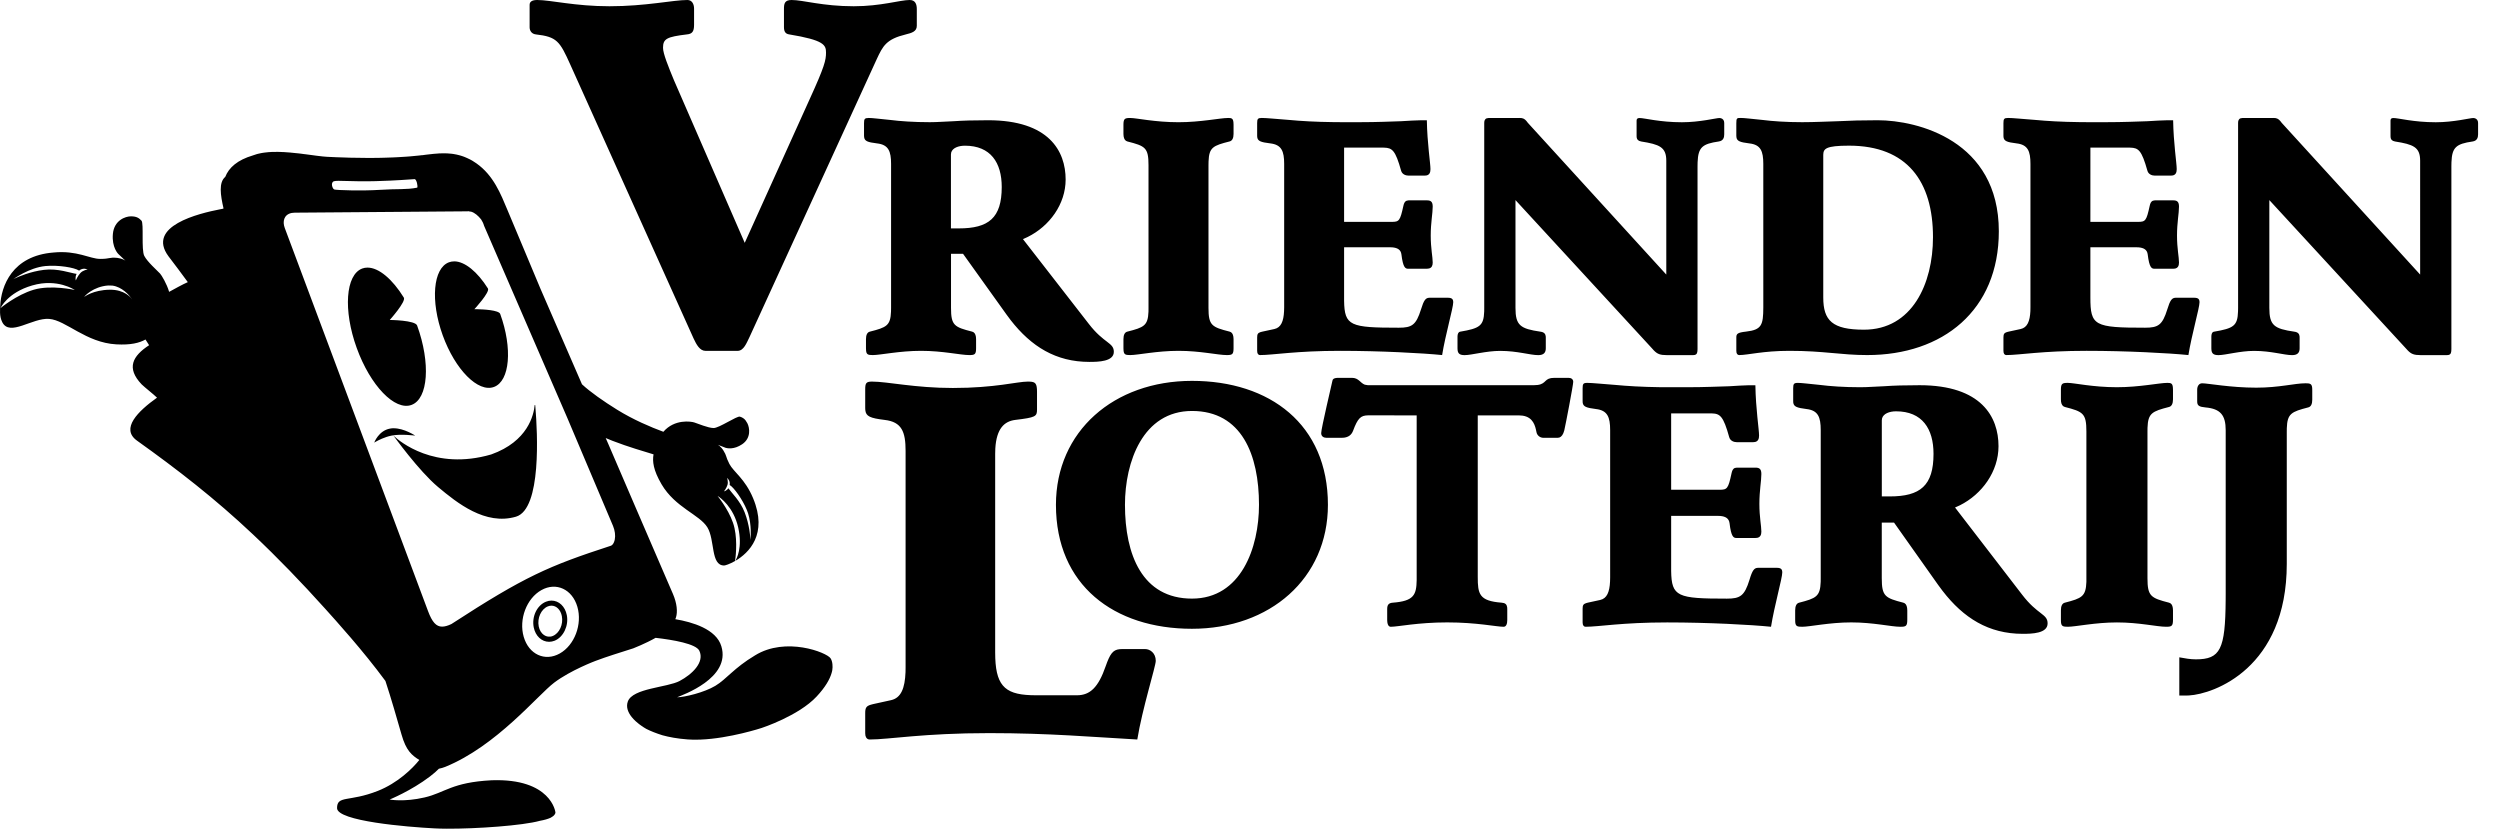 <svg xmlns="http://www.w3.org/2000/svg" width="72" height="24" viewBox="0 0 72 24">
    <path fill-rule="evenodd" d="M7.957 4.374l.09.001.091.004.038.001c.06.003.12.008.18.013l.028.003c.056.005.112.01.168.017l.024.002.088.01.087.012.044.005.16.021.075.01.073.01.033.004c.048.007.094.012.137.016l.026.003c.044.005.086.008.124.01.182.01.363.016.543.021l.104.004c.174.004.345.007.514.007h.13c.081 0 .162-.002.241-.003l.147-.004.23-.008.14-.007.24-.015.115-.009c.114-.01.128-.01.238-.023l.085-.01h.017l.088-.012.067-.008c.045-.006.09-.01.136-.015l.025-.003c.044-.004.088-.008.132-.01l.011-.002.138-.004h.034l.069.002h.02l.018.002.083.007.025.002.054.008.054.01.027.005c.027.006.054.012.082.02l.039.011.035.011.036.012.042.016.07.03.042.02.038.018.038.02.037.021c.037.022.075.046.112.073.494.347.702.88.9 1.355l.47 1.12.475 1.134 1.197 2.755c.24.223.622.49 1.012.732.468.29.969.502 1.332.636.324-.376.803-.297.89-.269.107.033.393.158.555.161.16.003.674-.355.76-.328.084.026.148.064.214.19.066.128.115.426-.15.605-.235.159-.427.116-.467.105l-.008-.002-.226-.088.015.009c.022.013.056.04.097.088l.042.056c.116.184.06.167.18.4.122.232.45.427.682.985.432 1.036-.12 1.578-.512 1.806.039-.062.213-.38.084-.958-.134-.6-.527-.87-.587-.908l-.007-.004.007.009c.055.07.39.503.48.918.092.418.026.881.015.947-.156.09-.285.129-.314.129-.393 0-.259-.736-.484-1.101-.226-.366-.924-.567-1.318-1.238-.24-.41-.267-.661-.231-.862-.278-.086-.725-.213-1.182-.39l-.196-.08.08.182c-.004 0 1.458 3.383 1.813 4.207l.043.099c.118.273.138.52.089.675l-.02.054c.489.082 1.18.285 1.326.78.28.92-1.128 1.406-1.275 1.469.215-.001.781-.137 1.102-.33.322-.192.532-.512 1.142-.876.884-.548 2.065-.086 2.176.083.028.043.047.101.054.17l.003.074v.029l-.002.006-.002.034-.006.045-.003.014-.004.015-.01.038c-.052.18-.179.406-.43.675-.52.56-1.585.907-1.585.907s-.917.302-1.763.335h-.047l-.038.002h-.038l-.114-.001c-.043-.002-.087-.003-.13-.006-.298-.022-.538-.068-.727-.12-.181-.057-.336-.118-.464-.183-.068-.037-.1-.063-.1-.063s-.186-.111-.32-.278c-.1-.125-.172-.282-.113-.447.137-.386 1.137-.403 1.493-.593.357-.189.724-.538.567-.87-.095-.2-.752-.314-1.26-.372-.285.163-.641.302-.641.302-.42.135-.738.23-1.094.364 0 0-.712.267-1.186.625s-1.657 1.823-3.139 2.426c-.053.02-.12.042-.182.053-.058.06-.139.134-.256.223-.547.416-1.162.664-1.162.664s.41.079 1.006-.06c.595-.138.781-.435 1.933-.495 1.712-.06 1.842.916 1.837.937-.01.036-.032.07-.069.098-.016.012-.035.025-.059.038l-.001.001-.02.01c-.07.031-.167.06-.3.084-.494.138-1.823.231-2.68.227-.128 0-.246-.004-.348-.009-.791-.04-2.813-.208-2.813-.584s.342-.168 1.172-.495c.571-.225.997-.641 1.197-.891-.217-.137-.38-.268-.512-.732-.119-.413-.3-1.05-.464-1.544-.645-.876-1.429-1.74-1.733-2.078-.675-.751-1.372-1.474-2.079-2.14-1.1-1.038-2.184-1.876-3.342-2.703-.483-.345.03-.85.576-1.238-.093-.092-.349-.292-.442-.382-.452-.475-.261-.817.214-1.129-.017-.023-.089-.142-.104-.164-.177.1-.428.163-.84.14-.877-.048-1.45-.695-1.933-.733-.484-.039-1.135.52-1.351.096-.092-.178-.061-.394-.06-.47.026-.57.341-1.445 1.536-1.538.677-.067 1.047.184 1.342.184.296 0 .248-.052.492-.03.145.02.217.067.236.083l.006.005-.214-.203s-.189-.186-.153-.576c.036-.39.358-.505.52-.505.16 0 .232.048.304.125.071.078-.01.84.08 1.014.09.174.367.415.456.511.041.044.193.293.26.525.138-.076.395-.219.538-.28-.177-.246-.375-.504-.555-.742-.649-.874.876-1.237 1.486-1.356l.068-.013.03-.01c-.09-.39-.142-.749.049-.91.105-.268.352-.487.798-.619l.005-.002.01-.003c.032-.013.065-.024.1-.033l.02-.005.02-.005.078-.017.046-.008.04-.006.039-.005.05-.005.033-.004.05-.003c.016 0 .031-.002.047-.003l.052-.001h.052l.03-.001zM29.6 10.99c.187 0 .252.022.264.216l.002.08v.51c0 .2-.042.227-.63.298-.311.04-.538.248-.571.825l-.004.152v5.72c0 .924.25 1.202 1.021 1.23l.142.003h1.192c.378 0 .616-.227.827-.836.124-.352.205-.47.398-.491l.078-.004h.66c.14 0 .307.113.307.34 0 .155-.391 1.387-.532 2.265-1.262-.07-2.538-.184-4.261-.184-1.907 0-2.888.184-3.449.184-.056 0-.103-.036-.12-.115l-.006-.069v-.58c0-.146.031-.198.155-.236l.07-.019.518-.114c.293-.064.4-.35.418-.806l.002-.142v-6.231c0-.552-.111-.835-.602-.892-.42-.051-.54-.103-.558-.282l-.003-.057v-.539c0-.183.028-.226.196-.226.45 0 1.234.184 2.328.184 1.219 0 1.85-.184 2.158-.184zm36.793.048c.14 0 .187.015.198.134l.002.07v.27c0 .125-.037.202-.115.221-.487.126-.604.177-.618.6l-.001.105v3.801c0 3.007-2.106 3.75-2.815 3.79l-.06.002h-.22v-1.1c.162.03.314.058.477.058.705 0 .848-.284.858-1.708l.001-.193V12.39c0-.434-.152-.617-.582-.656-.18-.016-.227-.054-.237-.138l-.002-.045v-.328c0-.097.048-.184.144-.184.162 0 .82.126 1.557.126.659 0 1.108-.126 1.413-.126zm-50.801 5.957c-.427.239-.655.841-.509 1.346.146.505.61.72 1.037.48.427-.239.655-.841.508-1.346-.146-.504-.61-.72-1.036-.48zm.29.302c.215 0 .393.168.442.418.06.305-.098.636-.352.738-.052.02-.105.031-.158.031-.216 0-.393-.168-.443-.417-.06-.31.094-.634.353-.738.051-.021.105-.032.158-.032zm0 .146c-.035 0-.07.008-.104.021-.192.077-.31.335-.263.575.043.222.224.35.403.278.192-.077.31-.334.263-.574-.035-.18-.155-.3-.3-.3zm35.896-6.416c.114 0 .325.029.63.058.296.038.698.067 1.165.067.23 0 .44-.02.698-.029.267-.019.582-.029 1.013-.029 1.785 0 2.273.917 2.273 1.756 0 .73-.475 1.384-1.113 1.703l-.139.063 1.93 2.508c.45.59.736.55.736.83 0 .29-.45.3-.717.3-.98 0-1.704-.454-2.308-1.237l-.128-.172-1.27-1.795h-.353v1.602c0 .52.095.57.62.705.062.015.098.067.11.152l.005.07v.27c0 .183-.038.202-.2.202-.259 0-.775-.126-1.414-.126-.631 0-1.194.126-1.414.126-.14 0-.188-.014-.199-.133l-.002-.07v-.27c0-.125.039-.203.115-.221.488-.126.605-.177.62-.6l.001-.105v-4.265c0-.376-.076-.569-.411-.607-.28-.035-.364-.07-.38-.185l-.002-.047v-.366c0-.126.02-.155.134-.155zm-17.45-.058c2.245 0 3.916 1.254 3.916 3.57 0 2.122-1.671 3.57-3.916 3.57s-3.917-1.255-3.917-3.57c0-2.122 1.672-3.57 3.917-3.57zm11.385.058c.143 0 .41.029.802.058.344.033.772.059 1.296.066l.27.001h.498c.524 0 .916-.02 1.222-.028.237-.016.419-.025.565-.029h.189c.01.675.106 1.273.106 1.447 0 .097-.027.166-.114.187l-.059.006h-.467c-.087 0-.191-.039-.22-.145-.169-.61-.264-.678-.505-.684l-.059-.001h-1.108v2.2h1.394c.22 0 .25-.029.345-.473.015-.07.036-.133.098-.155l.055-.009h.534c.106 0 .172.029.172.183 0 .203-.057.473-.057.86 0 .385.057.635.057.8 0 .096-.033.16-.116.178l-.056.005h-.544c-.086 0-.153-.03-.2-.425-.017-.14-.118-.196-.266-.209l-.078-.003h-1.338v1.587c.012.743.177.797 1.605.797.382 0 .507-.077.65-.54.084-.284.139-.338.23-.347l.037-.001h.516c.124 0 .162.039.162.135 0 .164-.229.965-.324 1.563-.565-.058-1.815-.125-2.99-.125-1.3 0-1.968.125-2.35.125-.036 0-.066-.022-.08-.07l-.006-.055v-.396c0-.096.02-.133.098-.159l.054-.015.354-.077c.195-.043.27-.23.284-.53l.003-.117v-4.245c0-.376-.077-.569-.411-.607-.28-.035-.364-.07-.38-.184l-.002-.048v-.367c0-.125.019-.154.134-.154zm-6.774-.145c.19 0 .235.147.367.197l.09.015h4.777c.357 0 .283-.168.497-.205l.095-.007h.41c.077 0 .134.039.134.116 0 .087-.219 1.235-.258 1.398-.03.117-.079.183-.141.205l-.05.008h-.41c-.096 0-.182-.067-.2-.164-.035-.182-.093-.427-.397-.474l-.11-.008h-1.184v4.65c0 .493.038.695.687.744.104.007.148.049.16.13l.003.053v.318c0 .107-.029.193-.106.193-.2 0-.773-.126-1.623-.126s-1.423.126-1.624.126c-.061 0-.092-.055-.101-.132l-.004-.061v-.318c0-.116.038-.174.162-.183.607-.046.68-.225.687-.649v-4.745l-1.402-.001c-.21.004-.294.08-.43.445-.049.128-.143.183-.261.198l-.074.004h-.43c-.077 0-.153-.038-.153-.135 0-.135.306-1.418.325-1.514.007-.047.051-.069.118-.076l.053-.002h.393zm23.48.145c.107 0 .15.014.16.134l.003.069v.27c0 .125-.038.202-.115.221-.487.126-.604.176-.619.6l-.001.105v4.226c0 .52.096.57.62.705.062.015.098.067.11.152l.005.07v.27c0 .183-.038.202-.2.202-.258 0-.774-.125-1.414-.125-.63 0-1.193.125-1.414.125-.14 0-.187-.014-.198-.133l-.002-.07v-.27c0-.125.037-.202.114-.221.488-.126.605-.177.62-.6v-4.331c0-.521-.094-.57-.62-.705-.061-.015-.098-.068-.11-.152l-.004-.07v-.27c0-.183.037-.202.2-.202.182 0 .717.125 1.414.125.65 0 1.222-.125 1.452-.125zM13.495 6.08h-.033l.031.006-5.005.039c-.122 0-.218.043-.271.12-.045.067-.058.154-.037.25l.022.074 4.125 11.03c.119.319.236.448.405.448.076 0 .166-.025.269-.075 2.11-1.371 2.798-1.67 4.593-2.255.034-.013.065-.047.087-.099.043-.098.045-.236.008-.371l-.034-.1-1.317-3.112-2.397-5.533c-.02-.07-.05-.13-.086-.185-.088-.108-.184-.19-.284-.22l-.076-.011v-.006zm20.834 5.756c-1.414 0-1.93 1.467-1.93 2.702 0 1.437.497 2.702 1.93 2.702 1.414 0 1.93-1.467 1.93-2.702 0-1.438-.497-2.702-1.93-2.702zm-13.39 1.926s.04.111.012.204c-.028.093-.1.185-.1.185s.074-.012.126-.089c.086.126.34.36.469.694.14.36.164.72.168.79v.006c.008-.075.034-.434-.068-.764l-.04-.108c-.121-.294-.37-.642-.492-.712.025-.128-.076-.206-.076-.206zm-5.54-2.098l.015.002.007.083c.056.682.182 2.914-.562 3.132-.88.257-1.69-.392-2.244-.856-.554-.463-1.286-1.483-1.286-1.483l.02.02c.151.14 1.16 1.003 2.798.526 1.058-.377 1.226-1.139 1.252-1.424zm39.207.182c-.192 0-.362.067-.402.2l-.008.06v2.191h.229c.879 0 1.26-.31 1.26-1.226 0-.723-.325-1.225-1.079-1.225zm-43.268.488c.305 0 .62.212.62.212s-.42-.055-.684 0c-.198.04-.379.134-.457.178l-.04.024s.126-.346.458-.405c.034-.006.068-.01.103-.01zm-.753-4.627c.325 0 .717.333 1.045.864.07.113-.405.644-.405.644s.733.006.788.16c.393 1.084.32 2.108-.16 2.286-.48.18-1.188-.555-1.58-1.64-.393-1.085-.321-2.109.16-2.288.048-.018.099-.026.152-.026zm2.494-.18c.307 0 .672.302.973.781.065.104-.39.597-.39.597h.072c.18.004.632.025.672.137.359.99.279 1.932-.179 2.102-.457.17-1.118-.496-1.477-1.487-.358-.992-.278-1.933.18-2.103.047-.018.097-.026.15-.026zm11.936-4.13c.113 0 .32.029.62.057.29.037.684.065 1.144.065.225 0 .431-.019.685-.028.262-.018.572-.028.994-.028 1.753 0 2.232.89 2.232 1.707 0 .71-.466 1.345-1.093 1.655l-.136.062 1.895 2.439c.44.572.722.534.722.807 0 .28-.441.29-.704.29-.963 0-1.672-.441-2.266-1.202l-.125-.168-1.248-1.744h-.346v1.557c0 .506.093.554.609.685.06.015.096.066.108.148l.005.068v.262c0 .178-.038.197-.197.197-.253 0-.76-.122-1.388-.122-.62 0-1.173.122-1.388.122-.137 0-.184-.014-.195-.13l-.003-.067v-.262c0-.123.038-.198.113-.216.476-.121.593-.171.608-.576l.002-.109V4.721c0-.366-.075-.554-.404-.591-.275-.033-.357-.067-.372-.18l-.003-.045v-.357c0-.121.018-.15.131-.15zm40.463 0c.09 0 .138.025.193.087l.042.054 3.987 4.37V4.628c0-.393-.197-.469-.723-.553-.09-.016-.12-.06-.127-.112l-.003-.039v-.45c0-.046.018-.075.084-.075.14 0 .581.122 1.22.122.515 0 .984-.122 1.078-.122.06 0 .114.03.133.09l.007.051v.328c0 .094-.028.188-.158.207-.469.069-.593.162-.609.597l-.002.116v5.262c0 .101-.013.157-.082.173l-.049.005h-.75c-.201 0-.278-.034-.379-.139l-.053-.058-3.93-4.268v3.105c0 .506.14.6.722.685.11.015.141.07.148.131l.002.038v.31c0 .121-.056.196-.216.196-.234 0-.6-.122-1.097-.122-.403 0-.826.122-1.022.122-.137 0-.191-.041-.204-.142l-.003-.055v-.338c0-.065.018-.13.075-.14.566-.096.68-.168.693-.583l.002-.102V3.54c0-.052.011-.11.069-.132l.052-.009h.9zm-15.341 0c.112 0 .319.029.62.057.29.037.684.065 1.144.065.365 0 .693-.019 1.032-.028.346-.018.702-.028 1.144-.028 1.144 0 3.489.58 3.489 3.199 0 2.278-1.613 3.564-3.79 3.564-.76 0-1.238-.122-2.242-.122-.759 0-1.2.122-1.443.122-.036 0-.066-.021-.079-.067l-.006-.055v-.384c0-.104.028-.142.281-.17.453-.052.493-.193.496-.693V4.72c0-.366-.074-.554-.402-.59-.275-.034-.358-.068-.372-.18l-.003-.046v-.357c0-.15.019-.15.13-.15zm-6.37 0c.091 0 .14.025.193.087l.042.054 3.987 4.37V4.628c0-.393-.197-.469-.723-.553-.09-.016-.12-.06-.129-.112l-.003-.039v-.45c0-.046.02-.075.085-.075.141 0 .583.122 1.22.122.516 0 .986-.122 1.08-.122.059 0 .113.03.132.09l.007.051v.328c0 .094-.027.188-.159.207-.467.069-.591.162-.608.597l-.002.116v5.262c0 .101-.013.157-.082.173l-.049.005h-.75c-.201 0-.278-.034-.38-.139l-.052-.058-3.93-4.268v3.105c0 .506.14.6.722.685.11.015.141.07.149.131l.002.038v.31c0 .121-.057.196-.217.196-.235 0-.6-.122-1.097-.122-.403 0-.825.122-1.022.122-.137 0-.191-.041-.204-.142l-.003-.055v-.338c0-.065.02-.13.075-.14.566-.096.68-.168.694-.583l.001-.102V3.54c0-.052.012-.11.07-.132l.052-.009h.9zm14.064 0c.14 0 .403.029.787.057.338.032.758.057 1.273.063l.266.002h.488c.515 0 .9-.019 1.2-.028.232-.015.41-.024.554-.027h.187c.01.656.103 1.237.103 1.406 0 .094-.026.162-.11.182l-.059.006h-.46c-.084 0-.187-.038-.215-.141-.165-.589-.257-.658-.491-.665l-.062-.001h-1.089V6.39h1.37c.216 0 .244-.029.338-.46.015-.068.035-.129.096-.15l.054-.01h.525c.103 0 .169.029.169.179 0 .197-.057.46-.057.835 0 .374.057.618.057.778 0 .094-.032.155-.114.173l-.055.005h-.535c-.084 0-.15-.028-.197-.412-.016-.137-.114-.191-.26-.204l-.078-.003h-1.313v1.445c0 .816.113.872 1.576.872.376 0 .498-.075.638-.525.083-.275.137-.328.227-.337l.036-.001h.506c.122 0 .16.037.16.131 0 .16-.226.938-.32 1.52-.553-.056-1.781-.122-2.935-.122-1.275 0-1.932.122-2.308.122-.035 0-.065-.021-.078-.067l-.006-.055v-.384c0-.095.02-.13.096-.155l.054-.014.347-.075c.191-.042.265-.225.279-.515l.002-.114V4.72c0-.366-.074-.554-.403-.591-.275-.033-.358-.067-.373-.18l-.002-.045v-.357c0-.121.018-.15.132-.15zm-21.494 0c.142 0 .404.029.789.057.338.032.758.057 1.273.063l.265.002h.488c.516 0 .9-.019 1.2-.028.233-.015.412-.024.555-.027h.186c.01.656.104 1.237.104 1.406 0 .094-.026.162-.11.182l-.059.006h-.46c-.084 0-.188-.038-.216-.141-.164-.589-.256-.658-.49-.665l-.063-.001H38.71V6.39h1.37c.215 0 .243-.029.337-.46.015-.068.036-.129.097-.15l.053-.01h.525c.104 0 .17.029.17.179 0 .197-.057.46-.057.835 0 .374.057.618.057.778 0 .09-.03.15-.105.17l-.065.008h-.534c-.084 0-.15-.028-.197-.412-.016-.137-.115-.191-.261-.204l-.077-.003H38.71v1.543c.012.723.174.774 1.576.774.375 0 .497-.075.638-.525.083-.275.137-.328.227-.337l.036-.001h.506c.121 0 .16.037.16.131 0 .16-.226.938-.32 1.52-.553-.056-1.782-.122-2.936-.122-1.275 0-1.932.122-2.307.122-.035 0-.065-.021-.078-.067l-.006-.055v-.384c0-.095.02-.13.096-.155l.054-.014.347-.075c.191-.042.265-.225.278-.515l.003-.114V4.72c0-.366-.075-.554-.403-.591-.275-.033-.358-.067-.373-.18l-.002-.045v-.357c0-.121.018-.15.13-.15zm-.97 0c.104 0 .146.014.156.13l.003.068v.262c0 .122-.038.197-.112.216-.477.121-.593.17-.608.575l-.002.11v4.108c0 .506.094.554.61.685.06.015.095.066.107.148l.005.068v.262c0 .178-.038.197-.197.197-.253 0-.76-.122-1.389-.122-.618 0-1.172.122-1.388.122-.137 0-.183-.014-.194-.13l-.003-.067v-.262c0-.123.038-.198.113-.216.476-.121.593-.171.608-.576l.001-.109V4.758c0-.506-.093-.553-.609-.684-.06-.016-.096-.067-.108-.149l-.005-.067v-.262c0-.179.038-.198.197-.198.179 0 .704.122 1.388.122.639 0 1.201-.122 1.427-.122zM26.198 0c.165 0 .206.124.206.262v.482c0 .165-.15.206-.316.247-.565.138-.66.33-.84.717l-3.661 7.997c-.083.166-.165.4-.345.4h-.922c-.165 0-.262-.18-.345-.358l-3.551-7.888c-.303-.675-.386-.799-.991-.868-.125-.014-.18-.11-.18-.206V.138c0-.097.083-.138.22-.138.386 0 1.089.18 2.08.18 1.046 0 1.83-.18 2.244-.18.137 0 .192.124.192.248v.468c0 .193-.055.261-.206.275-.578.07-.688.124-.688.386 0 .165.151.537.316.936l2.037 4.681 1.873-4.144c.427-.936.468-1.116.468-1.335 0-.22-.055-.358-1.06-.524-.096-.014-.151-.068-.151-.206V.262c0-.151.014-.262.22-.262.33 0 .894.18 1.79.18.784 0 1.335-.18 1.61-.18zM53.25 4.195c-.674 0-.735.09-.74.263v4.109c0 .666.262.928 1.172.928 1.388 0 1.988-1.323 1.988-2.664 0-1.604-.741-2.636-2.42-2.636zM.93 8.22c-.721.21-.913.652-.913.652s.454-.38.955-.528c.501-.148 1.181.007 1.181.007s-.5-.342-1.222-.131zm2.184.002c-.43.032-.686.309-.686.328 0 0 .25-.2.734-.206.422-.006.607.224.647.283l-.004-.006-.02-.029c-.073-.1-.269-.328-.547-.367l-.124-.003zm-1.805-.56c-.473.045-.927.38-.927.38l.038-.02c.111-.053.454-.203.846-.25.4-.05.768.094.94.116-.05.1-.023.188-.023.188s.055-.13.132-.213c.076-.083.208-.102.208-.102s-.131-.066-.245.033c-.134-.092-.612-.166-.97-.132zM27.79 4.196c-.189 0-.356.065-.395.194l-.008.06v2.128h.225c.862 0 1.238-.3 1.238-1.192 0-.702-.32-1.19-1.06-1.19zm-15.85.963c-.166.009-.486.04-1.121.058-.69.02-1.099-.032-1.202.003-.103.035-.045.212.007.236.051.023.822.044 1.304.012.541-.036.768 0 1.088-.064.024-.03-.017-.248-.077-.245z"/>
</svg>
